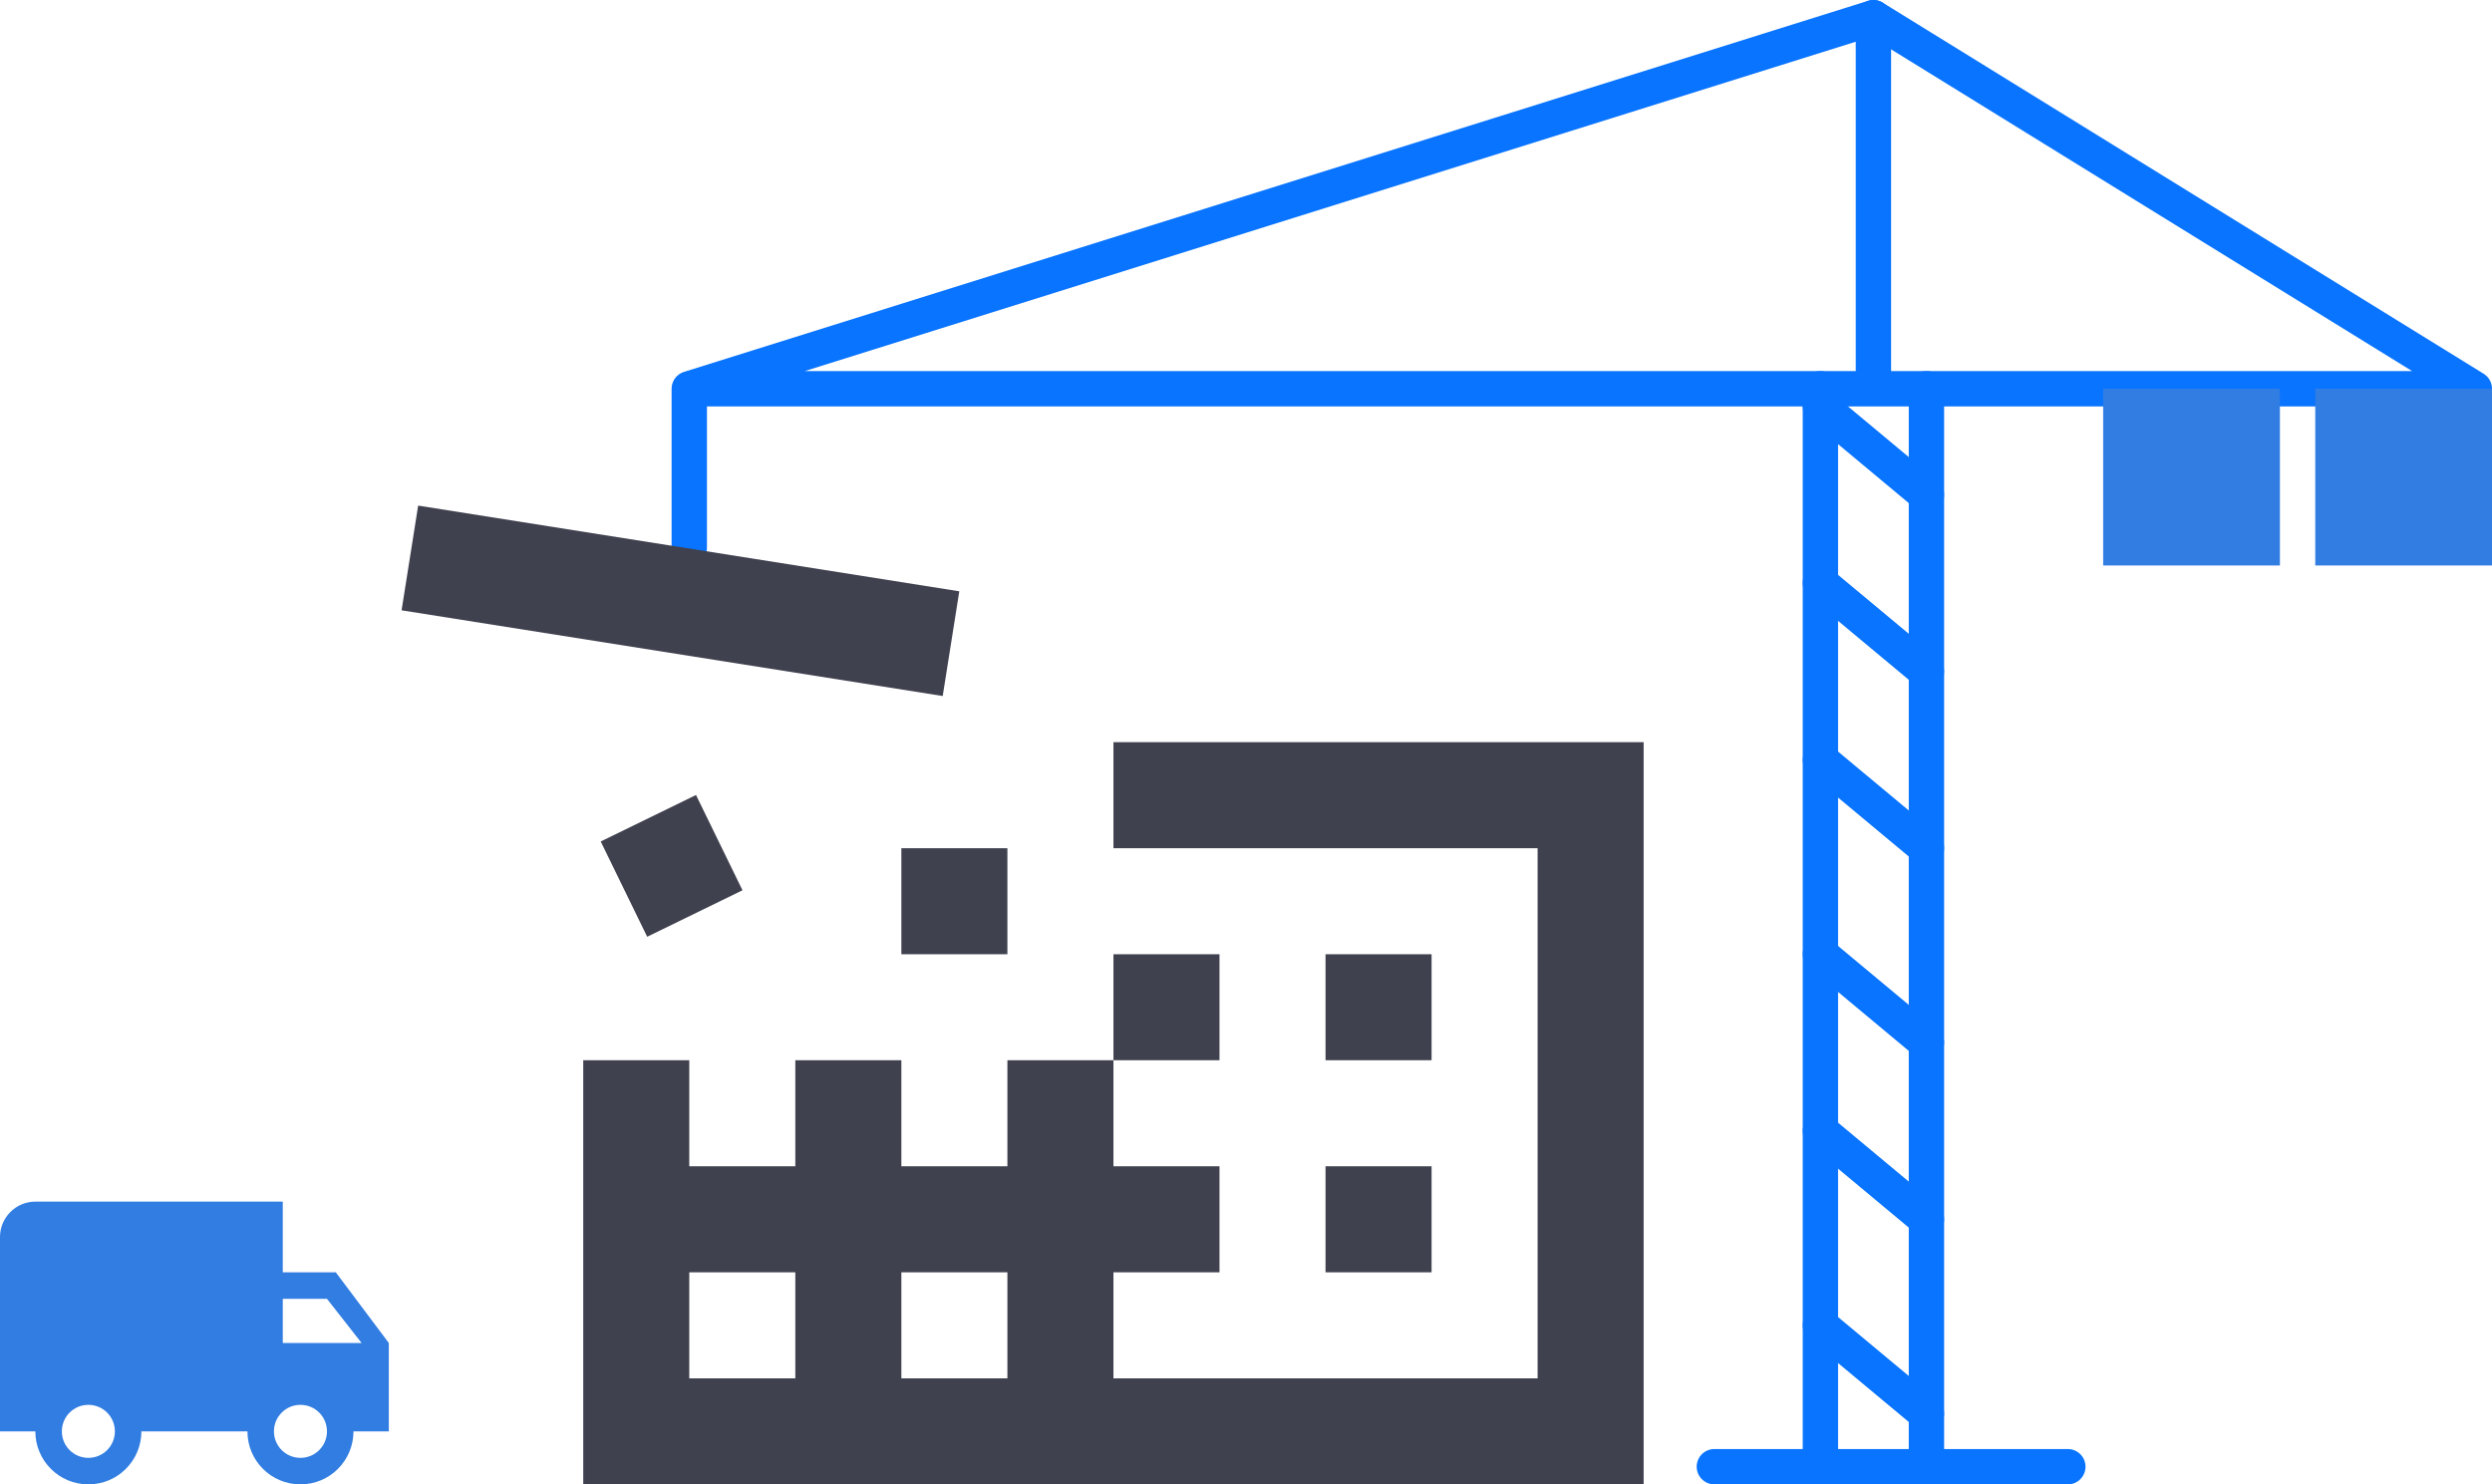 <svg xmlns="http://www.w3.org/2000/svg" width="141" height="84" viewBox="0 0 141 84">
    <g fill="none" fill-rule="evenodd">
        <path d="M27 21h72v72H27z" opacity=".05"/>
        <path fill="#3F414F" d="M63 60H33v24h60V42H63v18zM39 78v-6h6v6h-6zm0-12v-6h6v6h-6zm-2.381-12.989l-2.63-5.392 5.392-2.63 2.63 5.392-5.392 2.63zM51 78v-6h6v6h-6zm0-12v-6h6v6h-6zm0-12v-6h6v6h-6zm12 24v-6h6v-6h-6v-6h6v-6h-6v-6h24v30H63zm12-24v6h6v-6h-6zm0 12v6h6v-6h-6z"/>
        <path d="M-1 64h24v24H-1z" opacity=".05"/>
        <path fill="#317DE2" d="M19 72h-3v-4H2c-1.1 0-2 .9-2 2v11h2c0 1.66 1.34 3 3 3s3-1.34 3-3h6c0 1.66 1.34 3 3 3s3-1.34 3-3h2v-5l-3-4zM5 82.5c-.83 0-1.5-.67-1.5-1.5s.67-1.5 1.5-1.5 1.5.67 1.5 1.5-.67 1.5-1.5 1.5zm13.5-9l1.96 2.5H16v-2.5h2.5zm-1.5 9c-.83 0-1.5-.67-1.5-1.5s.67-1.5 1.5-1.5 1.5.67 1.5 1.5-.67 1.5-1.5 1.5z"/>
        <g>
            <path stroke="#0974FF" stroke-linecap="round" stroke-linejoin="round" stroke-width="2" d="M103 83V22H39v9M106 1L39 22M109 83V22M106 21V1"/>
            <g stroke="#0974FF" stroke-linecap="round" stroke-linejoin="round" stroke-width="2">
                <path d="M109 80l-6-5M109 69l-6-5M109 59l-6-5M109 48l-6-5M109 38l-6-5M109 28l-6-5"/>
            </g>
            <path stroke="#0974FF" stroke-linecap="round" stroke-linejoin="round" stroke-width="2" d="M103 22h37M106 1l34 21M97 83h20"/>
            <path fill="#317DE2" d="M131 22h10v10h-10zM119 22h10v10h-10z"/>
        </g>
        <path fill="#3F414F" d="M23.66 28.612l30.618 4.85-.938 5.926-30.618-4.85z"/>
    </g>
</svg>
